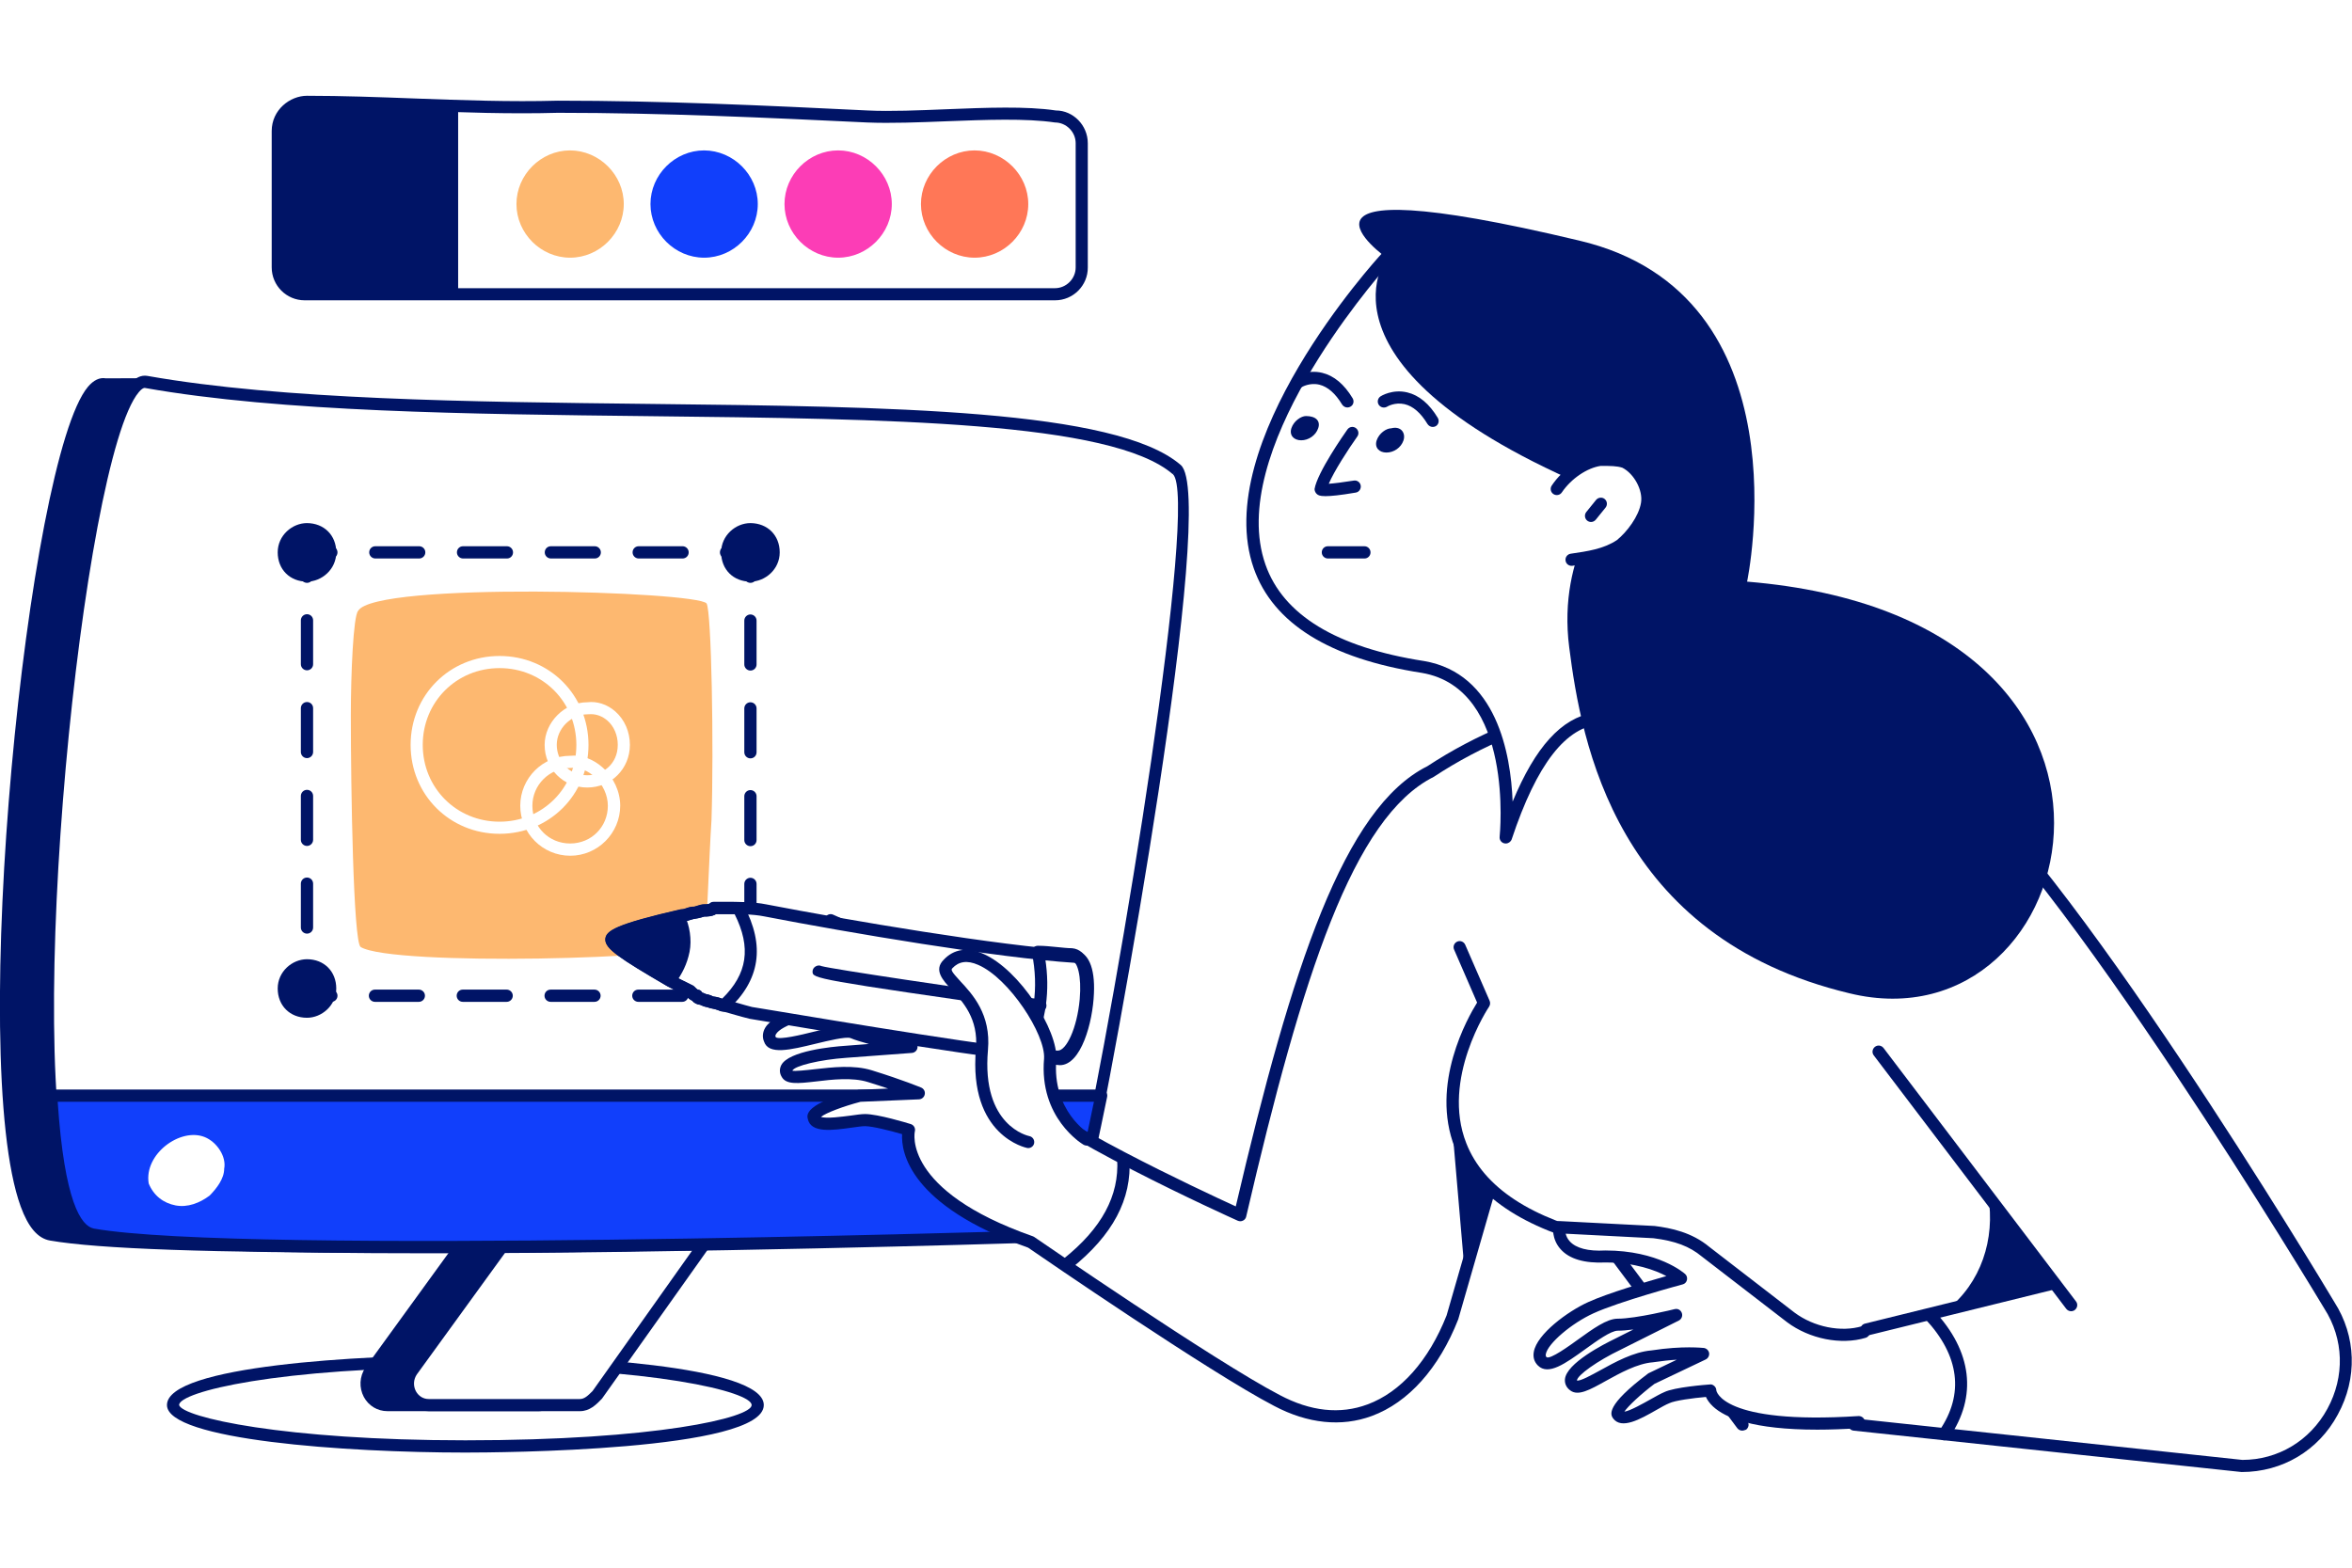 <?xml version="1.0" encoding="utf-8"?>
<!-- Generator: Adobe Illustrator 27.9.0, SVG Export Plug-In . SVG Version: 6.00 Build 0)  -->
<svg version="1.1" id="graphic-designing" xmlns="http://www.w3.org/2000/svg" xmlns:xlink="http://www.w3.org/1999/xlink" x="0px"
	 y="0px" viewBox="0 0 1920 1280" style="enable-background:new 0 0 1920 1280;" xml:space="preserve">
<style type="text/css">
	.st0{fill:#FFFFFF;}
	.st1{fill:#001466;}
	.st2{fill:#113FFB;}
	.st3{fill:#FDB870;}
	.st4{fill:#FC3DB6;}
	.st5{fill:#FF7757;}
</style>
<g>
	<rect class="st0" width="1920" height="1280"/>
	<g>
		<g>
			<path class="st1" d="M326.2,1017.9c-125.3,0-238.7-2-284.4-9.9C-37.8,994,29.9,303.9,85.6,313.8h33.8C63.7,313.8-2,994,75.6,1008
				C117.4,1015.9,214.8,1017.9,326.2,1017.9z"/>
			<path class="st1" d="M326.2,1022.9c-155.4,0-246-3.2-285.3-10c-10-1.7-17.8-10.8-24-27.8c-43.9-120.5,5.7-610.7,54.9-669.3
				c4.6-5.4,9.5-7.8,14.5-6.9l32.9-0.1c0,0,0,0,0,0c2.7,0,5,2.2,5,5s-2.2,5-5,5c-17.9,0-48.2,125.5-64.8,312.3
				c-18.7,209.9-9.5,366.4,21.9,372c46.4,8.8,164.8,9.9,249.7,9.9c2.7,0,5,2.2,5,5C331.2,1020.6,329,1022.9,326.2,1022.9z
				 M84.9,318.7c-1.9,0-3.6,1.3-5.4,3.4c-46,54.7-95.4,543.6-53.2,659.5c4.7,13,10.4,20.4,16.4,21.4c5.6,1,12.3,1.9,20,2.7
				c-44.5-48.2-23.1-318.2-18-375.6c2.6-29.2,24.2-260.4,60.4-311.4H85.6C85.4,318.8,85.1,318.7,84.9,318.7z"/>
		</g>
		<g>
			<path class="st0" d="M618.6,1147.2c0,19.9-107.4,33.8-238.7,33.8s-238.7-15.9-238.7-33.8c0-19.9,107.4-35.8,238.7-35.8
				S618.6,1127.3,618.6,1147.2z"/>
			<path class="st1" d="M379.9,1186c-97.9,0-243.6-10.3-243.6-38.8c0-32.2,159.4-40.8,243.6-40.8s243.6,8.5,243.6,40.8
				C623.6,1184.9,404.9,1186,379.9,1186z M379.9,1116.4c-153.4,0-233.7,20.1-233.7,30.8c2.7,10,85.3,28.8,233.7,28.8
				c155.6,0,233.7-18.5,233.7-28.8C613.6,1136.4,533.4,1116.4,379.9,1116.4z"/>
		</g>
		<g>
			<path class="st1" d="M541,1015.9l-87.5,123.3c-4,4-8,8-13.9,8H316.3c-13.9,0-21.9-15.9-13.9-27.8l73.6-101.4
				C429.7,1017.9,487.3,1015.9,541,1015.9z"/>
			<path class="st1" d="M439.6,1152.2H316.3c-8.2,0-15.4-4.4-19.3-11.6c-4-7.6-3.6-16.7,1.3-24l73.7-101.6c0.9-1.3,2.4-2.1,4-2.1
				c26.8,0,54.6-0.5,82.5-1c27.9-0.5,55.8-1,82.6-1c1.9,0,3.6,1,4.4,2.7c0.9,1.7,0.7,3.6-0.4,5.1l-87.5,123.3
				C452.8,1147,447.6,1152.2,439.6,1152.2z M378.5,1022.9l-72.1,99.4c-2.7,4.1-3,9.2-0.7,13.6c2.2,4,6,6.4,10.6,6.4h123.3
				c3.7,0,6.4-2.5,10.4-6.5l81.4-114.8c-23.8,0.1-48.3,0.5-72.8,1C431.6,1022.4,404.6,1022.8,378.5,1022.9z"/>
		</g>
		<g>
			<path class="st0" d="M574.8,1015.9l-87.5,123.3c-4,4-8,8-13.9,8H350.1c-13.9,0-21.9-15.9-13.9-27.8l73.6-101.4
				C463.5,1017.9,521.1,1015.9,574.8,1015.9z"/>
			<path class="st1" d="M473.4,1152.2H350.1c-8.2,0-15.4-4.4-19.3-11.6c-4-7.6-3.6-16.7,1.3-24l73.7-101.6c0.9-1.3,2.4-2.1,4-2.1
				c26.8,0,54.6-0.5,82.5-1c27.9-0.5,55.8-1,82.6-1c1.9,0,3.6,1,4.4,2.7c0.9,1.7,0.7,3.6-0.4,5.1l-87.5,123.3
				C486.7,1146.9,481.4,1152.2,473.4,1152.2z M412.3,1022.9l-72.1,99.4c-2.7,4.1-3,9.2-0.7,13.6c2.2,4,6,6.4,10.5,6.4h123.3
				c3.7,0,6.4-2.5,10.4-6.5l81.4-114.8c-23.8,0.1-48.3,0.5-72.8,1C465.4,1022.4,438.4,1022.8,412.3,1022.9z"/>
		</g>
		<g>
			<path class="st0" d="M960.7,383.4c25.9,21.9-47.7,449.5-77.6,584.8c-4,21.9-23.9,39.8-47.7,39.8c0,0-636.5,19.9-759.8-2
				C-3.9,992,63.7,301.9,119.4,311.8C377.9,357.6,871.2,305.9,960.7,383.4z"/>
			<path class="st1" d="M350,1021.3c-122,0-230.8-2.5-275.2-10.4c-10-1.7-17.8-10.8-24-27.8c-43.9-120.5,5.7-610.7,54.9-669.3
				c4.6-5.4,9.5-7.7,14.5-6.9c110.2,19.5,262.6,21.2,410,22.9c196,2.2,381.1,4.3,433.7,49.9c30.3,26.1-52.8,484.4-76,589.6
				c-4.5,24.8-27.1,43.7-52.6,43.7C818.9,1013.5,564.2,1021.3,350,1021.3z M118.2,316.7c-1.3,0-3,1.2-4.9,3.5
				c-46,54.7-95.4,543.6-53.2,659.5c4.7,13,10.4,20.4,16.4,21.4c121.4,21.5,752.4,2.1,758.8,1.9c20.9,0,39.3-15.3,43-35.7
				c37.4-169.6,100.1-560.7,79.2-580.1l3.2-3.8l-3.3,3.8c-49.8-43.2-233.2-45.2-427.3-47.4c-147.8-1.7-300.6-3.4-411.6-23
				C118.4,316.7,118.3,316.7,118.2,316.7z"/>
		</g>
		<g>
			<path class="st2" d="M41.8,894.6c4,65.6,13.9,109.4,33.8,113.4c123.3,21.9,759.8,2,759.8,2c23.9-2,41.8-17.9,47.7-39.8
				c4-19.9,9.9-45.7,15.9-75.6C899,894.6,41.8,894.6,41.8,894.6z"/>
			<path class="st1" d="M349.9,1023.3c-122,0-230.8-2.5-275.2-10.4c-21.3-4.3-33.3-41.7-37.9-118c-0.1-1.4,0.4-2.7,1.3-3.7
				c0.9-1,2.3-1.6,3.6-1.6H899c1.5,0,2.9,0.7,3.8,1.8c0.9,1.1,1.3,2.7,1,4.1c-3.3,16.4-6.6,31.6-9.5,45.3
				c-2.4,11.2-4.6,21.3-6.4,30.3c-6.8,25-26.8,41.6-52.2,43.8C819.1,1015.4,564.2,1023.3,349.9,1023.3z M47.1,899.6
				c5.5,81.6,19,101.4,29.5,103.5c121.3,21.5,752.3,2.1,758.7,1.9c20.9-1.7,37.5-15.6,43.1-36.1c1.7-8.7,3.9-18.9,6.3-30.1
				c2.6-12,5.4-25.1,8.3-39.2H47.1z"/>
		</g>
		<g>
			<path class="st0" d="M167.1,928.4c9.9,4,17.9,15.9,15.9,25.9c0,8-6,15.9-11.9,21.9c-8,6-17.9,9.9-27.8,8s-17.9-8-21.9-17.9
				C117.4,942.3,147.2,920.4,167.1,928.4z"/>
		</g>
		<g>
			<path class="st1" d="M612.6,475.9c-2.7,0-5-2.2-5-5V456h-14.9c-2.7,0-5-2.2-5-5s2.2-5,5-5h19.9c2.7,0,5,2.2,5,5v19.9
				C617.6,473.7,615.4,475.9,612.6,475.9z"/>
		</g>
		<g>
			<path class="st1" d="M612.6,762.6c-2.7,0-5-2.2-5-5v-35.9c0-2.7,2.2-5,5-5c2.7,0,5,2.2,5,5v35.9
				C617.6,760.4,615.4,762.6,612.6,762.6z M612.6,690.9c-2.7,0-5-2.2-5-5v-35.8c0-2.7,2.2-5,5-5c2.7,0,5,2.2,5,5v35.8
				C617.6,688.7,615.4,690.9,612.6,690.9z M612.6,619.2c-2.7,0-5-2.2-5-5v-35.8c0-2.7,2.2-5,5-5c2.7,0,5,2.2,5,5v35.8
				C617.6,617,615.4,619.2,612.6,619.2z M612.6,547.5c-2.7,0-5-2.2-5-5v-35.8c0-2.7,2.2-5,5-5c2.7,0,5,2.2,5,5v35.8
				C617.6,545.3,615.4,547.5,612.6,547.5z"/>
		</g>
		<g>
			<path class="st1" d="M612.6,818h-19.9c-2.7,0-5-2.2-5-5s2.2-5,5-5h14.9v-14.9c0-2.7,2.2-5,5-5c2.7,0,5,2.2,5,5V813
				C617.6,815.8,615.4,818,612.6,818z"/>
		</g>
		<g>
			<path class="st1" d="M556.9,818h-35.8c-2.7,0-5-2.2-5-5s2.2-5,5-5h35.8c2.7,0,5,2.2,5,5S559.7,818,556.9,818z M485.3,818h-35.8
				c-2.7,0-5-2.2-5-5s2.2-5,5-5h35.8c2.7,0,5,2.2,5,5S488,818,485.3,818z M413.6,818h-35.8c-2.7,0-5-2.2-5-5s2.2-5,5-5h35.8
				c2.7,0,5,2.2,5,5S416.3,818,413.6,818z M341.9,818h-35.8c-2.7,0-5-2.2-5-5s2.2-5,5-5h35.8c2.7,0,5,2.2,5,5S344.6,818,341.9,818z"
				/>
		</g>
		<g>
			<path class="st1" d="M270.5,818h-19.9c-2.7,0-5-2.2-5-5v-19.9c0-2.7,2.2-5,5-5s5,2.2,5,5v14.9h14.9c2.7,0,5,2.2,5,5
				S273.3,818,270.5,818z"/>
		</g>
		<g>
			<path class="st1" d="M250.6,762.3c-2.7,0-5-2.2-5-5v-35.8c0-2.7,2.2-5,5-5s5,2.2,5,5v35.8C255.6,760.1,253.4,762.3,250.6,762.3z
				 M250.6,690.7c-2.7,0-5-2.2-5-5v-35.8c0-2.7,2.2-5,5-5s5,2.2,5,5v35.8C255.6,688.4,253.4,690.7,250.6,690.7z M250.6,619
				c-2.7,0-5-2.2-5-5v-35.8c0-2.7,2.2-5,5-5s5,2.2,5,5V614C255.6,616.7,253.4,619,250.6,619z M250.6,547.3c-2.7,0-5-2.2-5-5v-35.8
				c0-2.7,2.2-5,5-5s5,2.2,5,5v35.8C255.6,545.1,253.4,547.3,250.6,547.3z"/>
		</g>
		<g>
			<path class="st1" d="M250.6,475.9c-2.7,0-5-2.2-5-5V451c0-2.7,2.2-5,5-5h19.9c2.7,0,5,2.2,5,5s-2.2,5-5,5h-14.9v14.9
				C255.6,473.7,253.4,475.9,250.6,475.9z"/>
		</g>
		<g>
			<path class="st1" d="M557.2,456h-35.8c-2.7,0-5-2.2-5-5s2.2-5,5-5h35.8c2.7,0,5,2.2,5,5S560,456,557.2,456z M485.5,456h-35.8
				c-2.7,0-5-2.2-5-5s2.2-5,5-5h35.8c2.7,0,5,2.2,5,5S488.3,456,485.5,456z M413.9,456H378c-2.7,0-5-2.2-5-5s2.2-5,5-5h35.8
				c2.7,0,5,2.2,5,5S416.6,456,413.9,456z M342.2,456h-35.8c-2.7,0-5-2.2-5-5s2.2-5,5-5h35.8c2.7,0,5,2.2,5,5S344.9,456,342.2,456z"
				/>
		</g>
		<g>
			<path class="st3" d="M580.8,669.8c-2,29.8-4,97.5-6,101.4c-11.9,11.9-254.6,17.9-280.4,2c-6-4-8-129.3-8-189
				c0-33.8,2-81.5,6-85.5c13.9-23.9,276.5-15.9,284.4-6C580.8,498.8,582.8,610.2,580.8,669.8z"/>
		</g>
		<g>
			<path class="st1" d="M636.5,451c0,13.9-11.9,23.9-23.9,23.9c-13.9,0-23.9-9.9-23.9-23.9c0-13.9,11.9-23.9,23.9-23.9
				C626.6,427.2,636.5,437.1,636.5,451z M274.5,451c0,13.9-11.9,23.9-23.9,23.9c-13.9,0-23.9-9.9-23.9-23.9
				c0-13.9,11.9-23.9,23.9-23.9C264.6,427.2,274.5,437.1,274.5,451z M274.5,807.1c0,13.9-11.9,23.9-23.9,23.9
				c-13.9,0-23.9-9.9-23.9-23.9c0-13.9,11.9-23.9,23.9-23.9C264.6,783.2,274.5,793.2,274.5,807.1z"/>
		</g>
		<g>
			<path class="st0" d="M1513.6,1163.1l316.2,33.8c67.6,0,107.4-75.6,71.6-131.3c0,0-218.8-366-318.2-439.6
				c-31.8-23.9-91.5-39.8-151.2-51.7c-89.5-17.9-189,6-264.5,55.7c-67.6,33.8-109.4,165.1-155.1,362c0,0-159.1-71.6-183-103.4
				L783.7,813c-8-13.9-19.9-23.9-33.8-29.8l-71.6-31.8c0,0-13.9,21.9,25.9,35.8c39.8,15.9,51.7,39.8,51.7,39.8s-51.7-8-73.6-4
				c-23.9,2-59.7,11.9-53.7,25.9c4,11.9,53.7-9.9,67.6-6c13.9,6,47.7,11.9,47.7,11.9l-53.7,4c0,0-55.7,4-47.7,17.9
				c4,8,41.8-6,67.6,2c25.9,8,39.8,13.9,39.8,13.9l-47.7,2c0,0-39.8,9.9-37.8,17.9c2,9.9,31.8,2,41.8,2s35.8,8,35.8,8
				s-13.9,51.7,99.4,91.5c0,0,147.2,101.4,200.9,129.3c63.6,33.8,117.3-2,143.2-67.6l29.8-103.4 M1676.7,1047.7l-153.2,37.8"/>
			<path class="st1" d="M1829.9,1201.9l-316.8-33.8c-2.7-0.3-4.7-2.8-4.4-5.5c0.3-2.7,2.7-4.8,5.5-4.4l316.3,33.8
				c29,0,55.2-15.6,69.4-41.7c14.4-26.4,13.5-57-2.5-81.9c-2.3-3.8-219.5-366.1-317-438.3c-34.2-25.7-101.5-41.3-149.2-50.8
				c-85.2-17-182.6,3.5-260.8,55c-65.7,32.9-107.2,161.7-153.1,359c-0.3,1.5-1.3,2.7-2.6,3.3c-1.3,0.7-2.9,0.7-4.3,0.1
				c-6.5-2.9-160.6-72.5-184.9-105l-46-76c-7.1-12.5-18-22.1-31.5-27.9l-66.8-29.7c-0.3,1.8-0.3,4.2,0.6,6.8
				c2.5,6.9,10.8,13,24.1,17.6c41.3,16.5,54,41.2,54.5,42.3c0.8,1.7,0.7,3.6-0.4,5.1c-1.1,1.5-2.9,2.3-4.8,2
				c-0.5-0.1-51.2-7.8-71.9-4c-23,1.9-45.6,9.4-49.8,16.4c-0.7,1.1-0.6,1.8-0.2,2.6c3.1,2.3,20.9-2,30.5-4.4
				c14.3-3.5,26.7-6.5,33.9-4.4c13.8,5.9,46.9,11.8,47.2,11.8c2.5,0.4,4.2,2.6,4.1,5.1c-0.1,2.5-2.1,4.5-4.6,4.7l-53.7,4
				c-21.3,1.5-42.2,6.5-43.9,10.5c1.8,0.6,11.3-0.4,18.3-1.2c14.2-1.6,31.8-3.7,46.6,0.9c25.8,8,39.7,13.9,40.3,14.1
				c2.1,0.9,3.4,3.2,2.9,5.5c-0.4,2.3-2.4,4-4.7,4.1l-47.7,2c-13.8,3.6-28.2,9-32.3,12.3c4.2,1.7,18.3-0.3,23.9-1
				c4.9-0.7,9.1-1.3,12.1-1.3c10.4,0,34.5,7.3,37.3,8.2c2.6,0.8,4,3.5,3.3,6.1c-0.1,0.4-10.5,48,96.3,85.5c0.4,0.2,0.8,0.3,1.2,0.6
				c1.5,1,147.6,101.6,200.3,129c25.2,13.4,49.4,16,71.7,7.7c27.1-10,50-35.8,64.6-72.7l29.7-103c0.7-2.6,3.4-4.2,6.2-3.4
				c2.6,0.8,4.2,3.5,3.4,6.2l-29.8,103.4c-15.7,40-40.7,67.9-70.5,78.9c-24.8,9.2-52.4,6.3-79.8-8.2
				c-52.2-27.1-189.5-121.4-200.8-129.2C742,984.1,735.6,940.5,736.4,926c-8.8-2.5-23.9-6.5-30.3-6.5c-2.5,0-6.4,0.6-10.8,1.2
				c-15.7,2.2-33.5,4.7-35.9-7.2c-0.7-2.9-3.1-12.5,41.5-23.7l24.1-1c-4.8-1.6-10.2-3.4-16.4-5.3c-12.8-4-29.3-2.1-42.5-0.5
				c-14.8,1.7-24.6,2.8-28.1-4c-1.7-2.9-1.8-6.3-0.2-9.4c6.2-11.6,41.4-15,52-15.7l19.5-1.5c-5.8-1.6-11.2-3.2-15.2-4.9
				c-4.1-1.1-17.5,2.1-28.3,4.7c-20.6,5-38.4,9.4-42.1-1.8c-1.5-3.5-1.2-7.6,1-11.3c7.6-12.6,38.2-19.5,57-21.1
				c15.8-2.9,46.4,0.3,63.1,2.4c-6.9-7.9-20.1-19.6-42.7-28.6c-16.4-5.7-26.6-13.8-30.1-23.8c-3.6-10.5,1.6-18.9,1.9-19.3
				c1.3-2.1,4-2.9,6.2-1.9l71.6,31.8c15.5,6.6,28,17.7,36.1,31.9l45.7,75.5c20.1,26.8,147.1,86.1,175.3,99
				c46-196.7,88.4-325.4,156.4-359.4c79.8-52.5,180.1-73.6,267.7-56.1c77.2,15.4,125.9,32.1,153.2,52.6
				c99.1,73.3,310.6,426,319.5,441c17.9,27.9,19,62.3,2.8,91.9C1892.6,1184.4,1863.1,1201.9,1829.9,1201.9z M1523.6,1090.5
				c-2.2,0-4.3-1.5-4.8-3.8c-0.6-2.7,1-5.4,3.7-6l153.2-37.8c2.6-0.7,5.4,1,6,3.7c0.6,2.7-1,5.4-3.7,6l-153.2,37.8
				C1524.4,1090.5,1524,1090.5,1523.6,1090.5z"/>
		</g>
		<g>
			<path class="st1" d="M1422.2,1168.1c-1.5,0-3-0.7-4-2l-110.3-147.7c-64.5-15-105-42.4-120.3-81.3
				c-20.4-51.9,10.7-106.5,18.2-118.5l-18.8-43.3c-1.1-2.5,0.1-5.4,2.6-6.5c2.5-1.1,5.4,0.1,6.5,2.6l19.9,45.7
				c0.7,1.6,0.5,3.4-0.4,4.8c-0.4,0.6-39.4,59-18.6,111.6c14.2,36.1,52.9,61.5,115.1,75.7c1.1,0.3,2.2,0.9,2.9,1.9l111.4,149.2
				c1.7,2.2,1.2,5.3-1,7C1424.2,1167.7,1423.2,1168.1,1422.2,1168.1z"/>
		</g>
		<g>
			<path class="st0" d="M1161.6,544.5c-294.4-45.7-29.8-334.1-29.8-334.1s179,0,254.6,89.5c75.6,89.5-137.2,57.7-79.6,286.4
				c-35.8,2-59.7,43.8-77.6,97.5C1229.2,683.8,1243.1,558.5,1161.6,544.5z"/>
			<path class="st1" d="M1229.2,688.7c-0.3,0-0.7,0-1.1-0.1c-2.5-0.5-4.2-2.9-3.9-5.4c0.1-1.2,12.4-120.8-63.5-133.8
				c-75.3-11.7-121.4-40.4-137.2-85.3c-35.9-102.4,98.7-250.9,104.5-257.1c1-1,2.3-1.6,3.7-1.6c7.4,0,182.2,1,258.4,91.3
				c13.1,15.5,18.6,28.3,17.5,40.4c-1.7,17.3-17.2,29.9-35.2,44.4c-39.3,31.7-93.2,75.2-60.8,203.6c0.4,1.4,0.1,3-0.8,4.2
				c-0.9,1.2-2.2,1.9-3.7,2c-28.6,1.6-52.6,32.4-73.1,94.1C1233.2,687.4,1231.3,688.7,1229.2,688.7z M1133.9,215.4
				c-14.7,16.6-133,154.1-100.9,245.5c14.4,41.2,58,67.7,129.3,78.8c0,0,0.1,0,0.1,0c59.2,10.1,70.9,75.5,72.4,114.8
				c18.6-44.8,39.9-68.1,65.8-72.5c-31-130.4,27-177.2,65.6-208.3c16.9-13.6,30.2-24.4,31.5-37.6c0.9-9.1-4.1-19.9-15.2-33
				C1313.8,221.7,1154.5,215.8,1133.9,215.4z"/>
		</g>
		<g>
			<path class="st1" d="M1131.8,210.4c0,0-69.6,93.5,183,194.9c0,0-43.8,45.7-33.8,123.3c9.9,77.6,37.8,236.7,228.7,282.4
				c194.9,47.7,278.5-306.3-83.5-336.1c0,0,49.7-234.7-137.2-278.5C1022.4,132.8,1131.8,210.4,1131.8,210.4z"/>
		</g>
		<g>
			<path class="st1" d="M1113.9,456H1084c-2.7,0-5-2.2-5-5s2.2-5,5-5h29.8c2.7,0,5,2.2,5,5S1116.6,456,1113.9,456z M1082,405.1
				c-5,0-6-0.9-7-1.7c-1.1-0.9-1.9-2.6-1.9-4.1c2.2-13.5,24.3-45.1,26.8-48.6c1.6-2.3,4.7-2.8,6.9-1.2c2.2,1.6,2.8,4.7,1.2,6.9
				c-7.5,10.6-19,28.4-23.3,38.6c4.4-0.3,11.5-1.2,20.4-2.6c2.7-0.5,5.3,1.4,5.7,4.1c0.4,2.7-1.4,5.3-4.1,5.7
				C1093.8,404.4,1086.4,405.1,1082,405.1z"/>
		</g>
		<g>
			<path class="st0" d="M1533.5,858.8l157.1,206.9 M1271,399.3c8-11.9,21.9-21.9,35.8-23.9c8,0,13.9,0,19.9,2
				c11.9,6,19.9,21.9,17.9,33.8c-2,11.9-11.9,25.9-21.9,33.8c-11.9,8-25.9,9.9-39.8,11.9"/>
			<path class="st1" d="M1690.7,1070.6c-1.5,0-3-0.7-4-2l-157.1-206.9c-1.7-2.2-1.2-5.3,1-7c2.2-1.7,5.3-1.2,7,1l157.1,206.9
				c1.7,2.2,1.2,5.3-1,7C1692.8,1070.3,1691.7,1070.6,1690.7,1070.6z M1282.9,462c-2.4,0-4.6-1.8-4.9-4.3c-0.4-2.7,1.5-5.2,4.2-5.6
				c13.7-2,26.7-3.8,37.7-11.1c8.2-6.6,17.9-19.4,19.7-30.5c1.7-10.1-5.6-23.7-15.2-28.6c-4.5-1.5-10-1.5-17.7-1.5
				c-11.1,1.6-24.1,10.4-31.7,21.6c-1.5,2.3-4.6,2.9-6.9,1.4c-2.3-1.5-2.9-4.6-1.4-6.9c9.1-13.7,24.6-23.9,39.3-26
				c8.9,0,15.4,0,22.1,2.2c14.2,7.1,23.7,25,21.2,39.4c-2.4,14.2-13.9,29.1-23.7,36.9c-13.3,8.8-28,10.9-42.2,13
				C1283.4,462,1283.2,462,1282.9,462z"/>
		</g>
		<g>
			<path class="st1" d="M1298.8,426.2c-1.1,0-2.2-0.4-3.1-1.1c-2.1-1.7-2.5-4.8-0.8-7l8-9.9c1.7-2.1,4.9-2.5,7-0.8
				c2.1,1.7,2.5,4.8,0.8,7l-8,9.9C1301.7,425.5,1300.3,426.2,1298.8,426.2z"/>
		</g>
		<g>
			<path class="st1" d="M1145.7,359.6c-2,6-8,9.9-13.9,9.9s-9.9-4-8-9.9c2-6,8-9.9,11.9-9.9C1143.7,347.6,1147.7,353.6,1145.7,359.6
				z M1076.1,349.6c-2,6-8,9.9-13.9,9.9s-9.9-4-8-9.9c2-6,8-9.9,11.9-9.9C1074.1,339.7,1078.1,343.6,1076.1,349.6z"/>
		</g>
		<g>
			<path class="st0" d="M1129.8,327.7c0,0,21.9-13.9,39.8,15.9 M1060.2,311.8c0,0,21.9-13.9,39.8,15.9 M1521.6,1087.5
				c-19.9,6-43.8,0-59.7-11.9l-69.6-53.7c-11.9-9.9-25.9-13.9-41.8-15.9l-77.6-4c0,0-4,25.9,37.8,23.9c41.8,0,61.7,17.9,61.7,17.9
				s-51.7,13.9-73.6,23.9c-21.9,9.9-49.7,33.8-39.8,43.8c9.9,9.9,45.7-29.8,61.7-29.8c15.9,0,47.7-8,47.7-8l-47.7,23.9
				c0,0-49.7,23.9-35.8,33.8c8,6,37.8-21.9,63.6-23.9c25.9-4,41.8-2,41.8-2l-41.8,19.9c0,0-31.8,23.9-27.8,29.8
				c6,8,29.8-9.9,39.8-13.9c8-4,35.8-6,35.8-6s0,33.8,121.3,25.9 M1575.3,1073.6c29.8,31.8,33.8,65.6,11.9,97.5 M917,946.3
				c2,33.8-15.9,61.7-45.7,85.5 M877.2,781.2c21.9,2,8,83.5-11.9,83.5c-51.7-4-192.9-27.8-252.6-37.8c-8-2-13.9-4-21.9-6l0,0
				c-2,0-4-2-8-2c-2,0-4-2-6-2s-4-2-6-2c0,0-2,0-2-2c-2,0-4-2-6-4l-11.9-6c-23.9-13.9-51.7-29.8-51.7-35.8s31.8-13.9,57.7-19.9
				c4,0,6-2,9.9-2c2,0,6-2,8-2l0,0c2,0,6,0,8-2l0,0h8c11.9,0,23.9,0,33.8,2C686.2,755.4,813.5,777.2,877.2,781.2L877.2,781.2z"/>
			<path class="st1" d="M1587.2,1176c-1,0-2-0.3-2.8-0.9c-2.3-1.6-2.8-4.6-1.3-6.9c20.5-29.8,16.5-61.4-11.5-91.3
				c-1.9-2-1.8-5.1,0.2-7c2-1.9,5.1-1.8,7,0.2c31.1,33.2,35.5,70,12.4,103.7C1590.4,1175.3,1588.8,1176,1587.2,1176z M1483.4,1167.3
				c-52.6,0-75.2-9.8-85-18.9c-3.1-2.9-4.8-5.6-5.8-7.8c-10.6,0.9-25.4,2.9-29.9,5.1c-3,1.2-6.6,3.3-10.5,5.5
				c-13.3,7.6-28.5,16.2-35.4,6.9c-2-3-6.7-10.1,28.8-36.8l23.2-11.1c-5.6,0.3-12.1,1-19.5,2.1c-12.8,1-27,8.9-38.4,15.2
				c-13.1,7.3-22.6,12.6-29,7.8c-3.1-2.2-4.7-5.5-4.4-9.1c1.1-13.1,31.7-28.7,41-33.2l14.9-7.5c-4.7,0.6-9.1,1-12.8,1
				c-5.6,0-17.2,8.4-26.5,15.1c-16.2,11.7-30.2,21.8-38.7,13.3c-3-3-4.1-6.8-3.3-11.2c2.6-14.5,27.5-32.9,44.5-40.6
				c16.1-7.3,47.3-16.5,63.7-21.2c-9.1-4.8-25.6-11.1-49.7-11.1c-17,0.8-29.5-2.8-36.6-10.8c-7.6-8.4-6.1-18.4-6.1-18.8
				c0.4-2.5,2.6-4.2,5.2-4.2l77.6,4c13.4,1.7,30.3,5.1,44.7,17.1l69.5,53.6c15.8,11.8,38,16.3,55.2,11.1c2.8-0.8,5.4,0.7,6.2,3.3
				c0.8,2.6-0.7,5.4-3.3,6.2c-20.2,6.1-45.9,0.9-64.1-12.7l-69.7-53.7c-10-8.3-21.7-12.7-39.4-14.9l-71.7-3.7
				c0.5,1.9,1.4,4.2,3.4,6.3c5,5.5,14.9,8.2,28.9,7.4h0c43.4,0,64.3,18.4,65.2,19.2c1.4,1.2,1.9,3.1,1.5,4.9
				c-0.4,1.8-1.8,3.2-3.5,3.6c-0.5,0.1-51.6,13.9-72.8,23.6c-18,8.2-37.3,24.7-38.9,33.3c-0.3,1.5,0.2,2,0.5,2.4
				c2.6,2.6,19.4-9.7,25.8-14.3c12.1-8.7,23.5-17,32.3-17c15.1,0,46.2-7.7,46.5-7.8c2.6-0.7,5,0.7,5.9,3.1c0.9,2.4-0.2,5.1-2.4,6.2
				l-47.7,23.9c-18.6,8.9-35.5,20.9-35.5,25.1c2.8,0.6,11.9-4.5,18.7-8.2c12.3-6.8,27.5-15.2,42.1-16.4c25.8-4,42.1-2,42.8-2
				c2.2,0.3,3.9,2,4.3,4.1c0.3,2.2-0.8,4.3-2.8,5.3l-41.8,19.9c-11,8.3-21.5,18.1-24.6,22.7c4.5-0.5,15.9-7,21.1-9.9
				c4.5-2.5,8.3-4.7,11.4-6c8.2-4.1,34.4-6.1,37.3-6.3c1.4-0.3,2.7,0.4,3.7,1.3c1,0.9,1.6,2.3,1.6,3.6c0,0.1,4.1,28.1,116,20.9
				c0.1,0,0.2,0,0.3,0c2.6,0,4.8,2,5,4.6c0.2,2.7-1.9,5.1-4.6,5.3C1505.2,1166.9,1493.7,1167.3,1483.4,1167.3z M871.2,1036.8
				c-1.5,0-2.9-0.6-3.9-1.9c-1.7-2.1-1.4-5.3,0.8-7c31.3-25,45.6-51.6,43.9-81.3c-0.2-2.7,1.9-5.1,4.7-5.3c2.7,0.1,5.1,1.9,5.3,4.7
				c2,33.2-13.6,62.5-47.6,89.7C873.4,1036.5,872.3,1036.8,871.2,1036.8z M865.2,869.7c-49.4-3.8-179.9-25.6-242.6-36.1l-10.8-1.8
				c-4.4-1.1-8-2.1-11.5-3.1c-3.4-1-6.9-2-10.8-3c-0.6,0.2-2.1-0.4-3.3-1c-3.1-1.3-6.6-1.4-8.7-2.4c-2.9-0.5-4.7-1.4-6-2
				c-2.6-0.3-5-1.4-6.4-3.3c-2-0.9-3.7-2.5-5.3-4l-15.3-8c-39.1-22.8-50.4-30.5-50.4-37.9c0-7.3,8.9-12.6,61.5-24.7
				c2.3-0.1,3.2-0.4,4.5-0.9c1.7-0.6,3.7-1.3,6.6-1.3c0.3,0,1.6-0.5,2.4-0.7c1.8-0.6,3.8-1.2,5.6-1.2c3,0,4.1-0.3,4.5-0.6
				c0.9-0.9,2.2-1.4,3.5-1.4h8c12,0,24.4,0,34.8,2.1c67.4,13,190.2,33.9,251.9,37.7c0,0,0.1,0,0.1,0c10.8,1,16.5,13.8,15.5,35
				C892.1,834.8,882.5,869.7,865.2,869.7z M573.2,810.4c1.1,0.3,2.1,0.8,2.9,1.2c2.9,0.5,4.7,1.3,6,2c4.1,0.5,6.4,1.4,8,2.1
				c0.4,0,1.5,0.4,1.9,0.5c4,1,7.6,2,11.1,3c3.4,1,6.9,2,10.8,3l10.4,1.7c62.6,10.4,192.8,32.2,241.4,35.9c6.3,0,16.5-24.2,17.6-49
				c0.7-15.7-2.7-24.2-6.4-24.7c-62.2-3.9-185.5-24.8-253.1-37.9c-9.5-1.9-21.4-1.9-32.9-1.9h-6.3c-3.3,2-7.4,2-9.6,2
				c-0.3,0-1.6,0.5-2.4,0.7c-3.2,1-5.7,0.9-8.9,2c-1.7,0.6-3.7,1.3-6.5,1.3c-35.8,8.4-48.4,13.1-52.2,15.6
				c4.5,5,29.6,19.7,44.9,28.6l3.8,2.2l11.7,5.8c0.5,0.2,0.9,0.5,1.3,0.9c0.9,0.9,2.4,2.4,3,2.6C571.2,808.2,572.5,809,573.2,810.4z
				 M1169.6,348.6c-1.7,0-3.3-0.9-4.3-2.4c-5.5-9.1-11.8-14.6-18.7-16.2c-7.9-1.8-14.1,1.9-14.2,2c-2.3,1.4-5.4,0.8-6.9-1.5
				c-1.5-2.3-0.8-5.4,1.5-6.9c0.4-0.3,9.8-6.1,21.8-3.2c9.6,2.3,18,9.3,24.9,20.8c1.4,2.4,0.7,5.4-1.7,6.8
				C1171.3,348.4,1170.4,348.6,1169.6,348.6z M1099.9,332.7c-1.7,0-3.3-0.9-4.3-2.4c-5.5-9.1-11.7-14.5-18.5-16.2
				c-7.9-1.9-14.1,1.8-14.3,1.9c-2.3,1.4-5.4,0.7-6.8-1.6c-1.5-2.3-0.8-5.4,1.5-6.8c0.4-0.3,9.8-6.1,21.8-3.2
				c9.6,2.3,18,9.3,24.9,20.8c1.4,2.4,0.7,5.4-1.7,6.8C1101.7,332.5,1100.8,332.7,1099.9,332.7z"/>
		</g>
		<g>
			<path class="st1" d="M864.1,867.8c-0.4,0-0.8,0-1.3-0.1c-7.8,0-17.9,0-28.4-2.1c-1.5-0.3-2.8-1.3-3.5-2.8
				c-0.7-1.4-0.6-3.1,0.1-4.5c13.3-24.7,17.1-51.7,11.4-80.2c-0.3-1.5,0.1-3,1-4.1c0.9-1.2,2.4-1.8,3.8-1.8c5.5,0,10.8,0.6,16,1.1
				c4.2,0.4,8.3,0.9,11.9,0.9c12.6,1.1,18.4,17,16.1,42.5C889,841.7,879.6,867.8,864.1,867.8z M842.9,856.9
				c7.4,0.9,14.3,0.7,20.7,0.9c6.8,0,15.6-18,17.8-41.9c1.7-19.3-2-31.3-6.7-31.7c-3.8,0.1-7.8-0.4-12.5-0.9c-2.9-0.3-5.9-0.6-9-0.8
				C857.4,808.7,853.9,833.7,842.9,856.9z M590.8,826c-1.8,0-3.3-0.6-4.5-1.1c-3.1-1.3-6.6-1.4-8.7-2.4c-2.9-0.5-4.7-1.4-6-2
				c-2.6-0.3-5-1.4-6.4-3.3c-2-0.9-3.7-2.5-5.3-4l-15.3-8c-39.1-22.8-50.4-30.5-50.4-37.9c0-7.3,8.9-12.6,61.5-24.7
				c2.3-0.1,3.2-0.4,4.5-0.9c1.7-0.6,3.7-1.3,6.6-1.3c0.3,0,1.6-0.5,2.4-0.7c1.8-0.6,3.8-1.2,5.6-1.2c3,0,4.1-0.3,4.5-0.6
				c0.9-0.9,2.2-1.4,3.5-1.4h19.9c1.8,0,3.5,1,4.4,2.6c17.7,33.2,13.5,61.2-13,85.5C593.2,825.5,592,826,590.8,826z M573.2,810.4
				c1.1,0.3,2.1,0.8,2.9,1.2c2.9,0.5,4.7,1.3,6,2c3.6,0.4,5.8,1.2,7.4,1.8c20.7-20.2,23.9-41.7,10.2-69h-15.2c-3.3,2-7.4,2-9.6,2
				c-0.3,0-1.6,0.5-2.4,0.7c-3.2,1-5.7,0.9-8.9,2c-1.7,0.6-3.7,1.3-6.5,1.3c-35.8,8.4-48.4,13.1-52.2,15.6
				c4.5,5,29.6,19.7,44.9,28.6l3.8,2.2l11.7,5.8c0.5,0.2,0.9,0.5,1.3,0.9c0.9,0.9,2.4,2.4,3,2.6C571.2,808.2,572.5,809,573.2,810.4z
				"/>
		</g>
		<g>
			<path class="st1" d="M558.9,747.4c4,8,6,19.9,4,29.8s-6,17.9-11.9,25.9c-23.9-13.9-51.7-29.8-51.7-35.8
				C501.3,761.3,531.1,753.4,558.9,747.4z"/>
		</g>
		<g>
			<path class="st1" d="M849.3,826c-0.2,0-0.5,0-0.7-0.1c-185.3-26.5-185.3-26.9-185.3-32.7c0-3.6,4.3-6,7.3-4.4
				c9.3,2.6,111.8,17.7,179.4,27.3c2.7,0.4,4.6,2.9,4.2,5.6C853.9,824.2,851.8,826,849.3,826z M673.3,793.2h0.1H673.3z"/>
		</g>
		<g>
			<path class="st0" d="M887.1,930.4c0,0-33.8-19.9-29.8-65.6c2-29.8-55.7-107.4-83.5-77.6c-11.9,11.9,31.8,23.9,27.8,69.6
				c-6,67.6,37.8,75.6,37.8,75.6"/>
			<path class="st1" d="M839.4,937.4c-0.3,0-0.6,0-0.9-0.1c-0.5-0.1-48.1-9.6-41.8-80.9c2.1-24.7-10.7-38.5-20.1-48.6
				c-6.9-7.4-14.6-15.8-6.3-24.1c8.2-8.8,19.4-10.6,32.2-5c30.1,13.1,61.3,62.7,59.8,86.4c-3.6,42,26.1,60.3,27.4,61
				c2.4,1.4,3.1,4.4,1.7,6.8c-1.4,2.4-4.4,3.1-6.8,1.8c-1.5-0.9-36.5-22-32.3-70.4c1.3-19.6-28.5-65.6-53.8-76.5
				c-8.9-3.9-15.8-2.9-21.1,2.8c-1.3,1.3-0.6,2.8,6.4,10.4c10.1,10.8,25.3,27.2,22.7,56.3c-5.5,62.4,33.3,70.2,33.7,70.3
				c2.7,0.5,4.5,3.1,4,5.8C843.8,935.7,841.7,937.4,839.4,937.4z"/>
		</g>
		<g>
			<path class="st1" d="M1623,976.1c6,35.8-6,71.6-33.8,93.5l91.5-23.9L1623,976.1z M1185.5,920.4l9.9,115.4l19.9-65.6L1185.5,920.4
				z"/>
		</g>
		<g>
			<path class="st0" d="M407.8,680.8c-40.7,0-72.6-31.9-72.6-72.6c0-40.7,31.9-72.6,72.6-72.6s72.6,31.9,72.6,72.6
				C480.4,648.9,448.5,680.8,407.8,680.8z M407.8,545.5c-35.1,0-62.7,27.5-62.7,62.7c0,35.1,27.5,62.7,62.7,62.7
				c35.1,0,62.7-27.5,62.7-62.7C470.4,573,442.9,545.5,407.8,545.5z"/>
		</g>
		<g>
			<path class="st0" d="M465.5,698.7c-22.5,0-40.8-18.3-40.8-40.8s18.3-40.8,40.8-40.8c8.7-1,18.5,2.5,26.4,9.5
				c9,8.1,14.4,19.7,14.4,31.3C506.2,680.4,487.9,698.7,465.5,698.7z M468.2,626.9c-0.7,0-1.4,0-2.2,0.1
				c-17.6,0-31.4,13.9-31.4,30.9c0,17.3,13.5,30.8,30.8,30.8s30.8-13.5,30.8-30.8c0-8.7-4.1-17.6-11.1-23.9
				C480.1,629.5,474,626.9,468.2,626.9z"/>
		</g>
		<g>
			<path class="st0" d="M479.4,643c-19.5,0-34.8-15.3-34.8-34.8c0-18.5,16.3-34.8,34.8-34.8c7.9-1,16.2,1.6,22.9,7.5
				c7.6,6.7,11.9,16.6,11.9,27.3C514.2,627.7,498.9,643,479.4,643z M482.4,583.1c-0.8,0-1.6,0-2.4,0.1c-13.9,0-25.5,11.7-25.5,24.9
				c0,12.1,8.7,24.9,24.9,24.9c12.1,0,24.9-8.7,24.9-24.9c0-7.8-3.1-15.1-8.5-19.8C491.8,584.9,487.2,583.1,482.4,583.1z"/>
		</g>
		<g>
			<path class="st0" d="M708.1,95c-83.5-4-167.1-8-252.6-8c-67.6,2-137.2-4-204.9-4c-11.9,0-23.9,9.9-23.9,23.9v111.4
				c0,11.9,9.9,21.9,21.9,21.9h612.6c11.9,0,21.9-9.9,21.9-21.9V116.9c0-11.9-9.9-21.9-21.9-21.9C821.5,89.1,753.9,97,708.1,95z"/>
			<path class="st1" d="M861.3,245.2H248.7c-14.8,0-26.9-12-26.9-26.9V107c0-17.3,14.9-28.8,28.8-28.8c29,0,58.9,1.1,87.8,2.2
				c38.5,1.4,78.4,2.9,116.9,1.8c0,0,0,0,0.1,0c86,0,170.8,4,252.9,8l0,0c18.8,0.9,41.9-0.1,64.2-1c32.3-1.3,65.7-2.6,89.4,1
				c0,0,0.1,0,0.1,0c14,0,26,12,26,26.8v101.4C888.1,233.1,876.1,245.2,861.3,245.2z M250.6,88.1c-9.1,0-18.9,7.6-18.9,18.9v111.4
				c0,9.2,7.7,16.9,16.9,16.9h612.6c9.2,0,16.9-7.7,16.9-16.9V116.9c0-9.2-7.7-16.9-16.9-16.9c-23.6-3.5-56.5-2.2-88.3-1
				c-22.6,0.9-45.9,1.8-65,1c0,0,0,0,0,0c-82-3.9-166.7-7.9-252.4-7.9c-38.7,1.1-78.7-0.3-117.4-1.8
				C309.3,89.2,279.5,88.1,250.6,88.1z"/>
		</g>
		<g>
			<path class="st1" d="M375.9,87.1c-41.8-2-83.5-2-125.3-4c-11.9,0-23.9,9.9-23.9,23.9v111.4c0,11.9,9.9,21.9,21.9,21.9H374V87.1
				L375.9,87.1z"/>
		</g>
		<g>
			<path class="st3" d="M509.2,166.6c0,23.9-19.9,43.8-43.8,43.8c-23.9,0-43.8-19.9-43.8-43.8s19.9-43.8,43.8-43.8
				C489.3,122.9,509.2,142.8,509.2,166.6z"/>
		</g>
		<g>
			<path class="st2" d="M618.6,166.6c0,23.9-19.9,43.8-43.8,43.8c-23.9,0-43.8-19.9-43.8-43.8s19.9-43.8,43.8-43.8
				C598.7,122.9,618.6,142.8,618.6,166.6z"/>
		</g>
		<g>
			<path class="st4" d="M728,166.6c0,23.9-19.9,43.8-43.8,43.8s-43.8-19.9-43.8-43.8s19.9-43.8,43.8-43.8S728,142.8,728,166.6z"/>
		</g>
		<g>
			<path class="st5" d="M839.4,166.6c0,23.9-19.9,43.8-43.8,43.8c-23.9,0-43.8-19.9-43.8-43.8s19.9-43.8,43.8-43.8
				C819.5,122.9,839.4,142.8,839.4,166.6z"/>
		</g>
	</g>
</g>
</svg>
